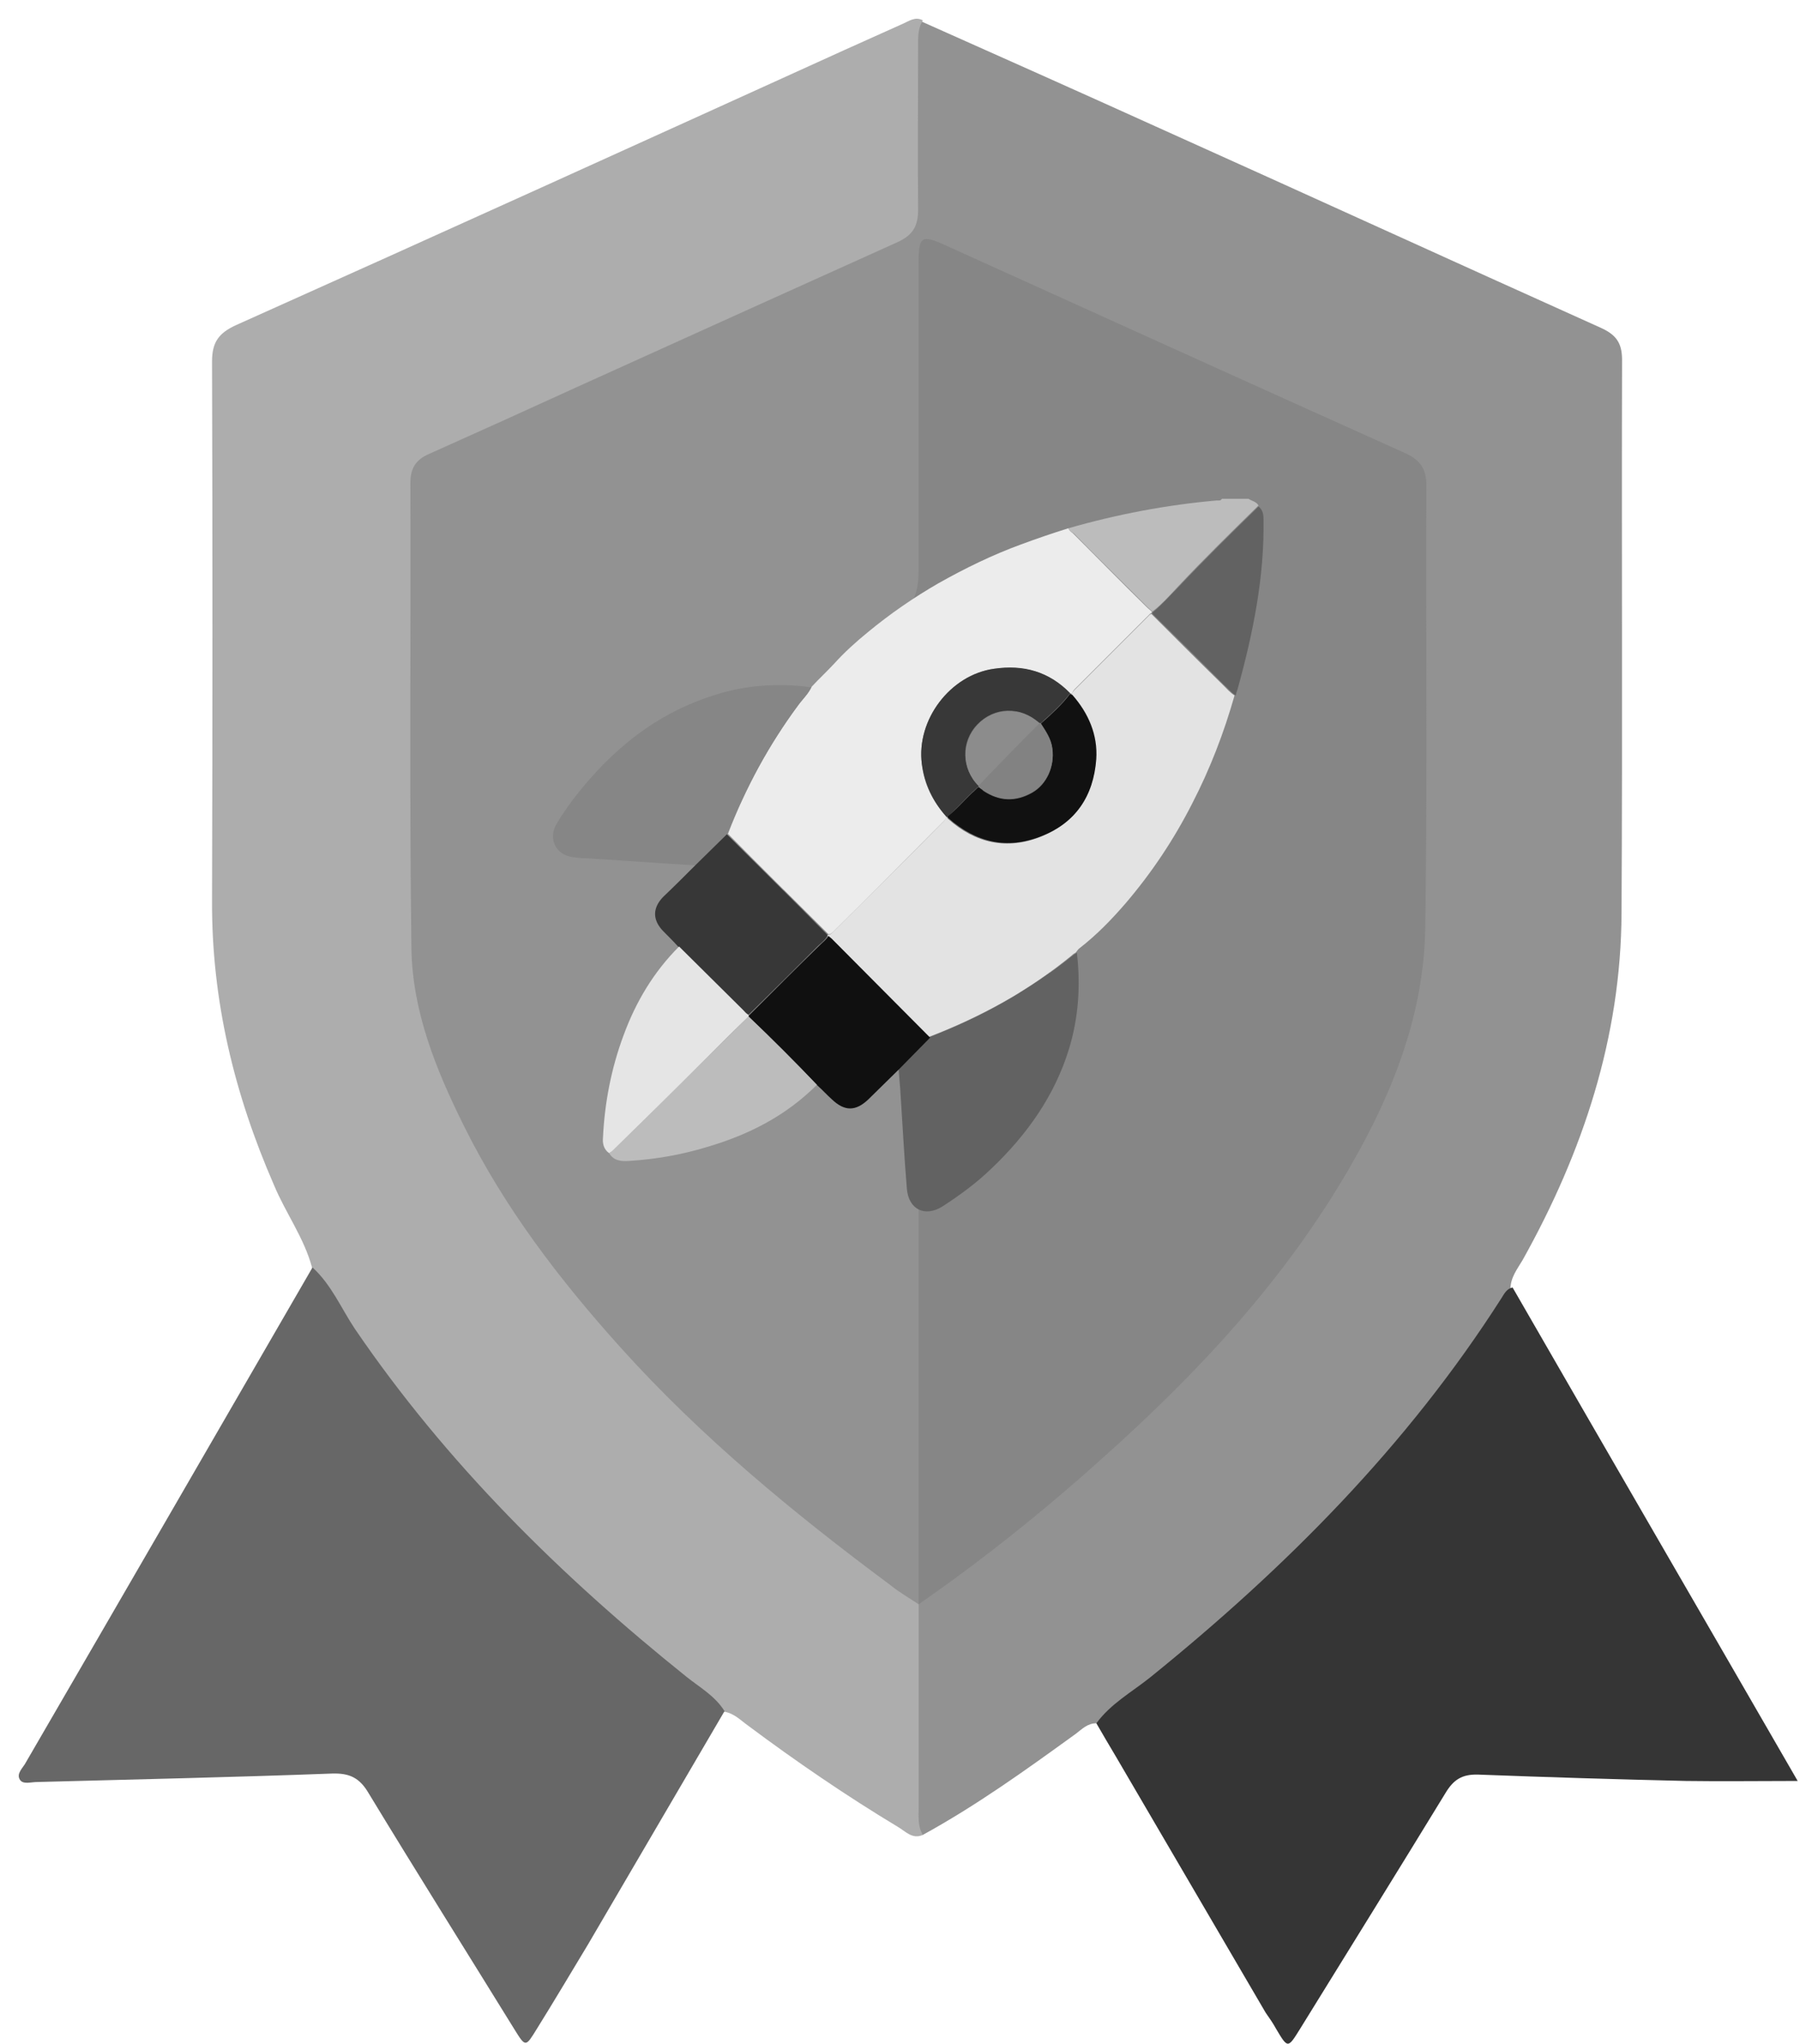 <svg width="96" height="109" viewBox="0 0 96 109" fill="none" xmlns="http://www.w3.org/2000/svg">
<path d="M58.471 91.913C57.992 91.913 57.71 92.223 57.371 92.477C54.72 94.395 52.096 96.285 49.219 97.865C48.683 97.808 48.542 97.385 48.514 96.962C48.429 93.323 48.345 89.656 48.571 86.017C48.571 85.961 48.627 85.876 48.655 85.82C50.517 83.281 53.338 81.843 55.679 79.84C61.828 74.593 67.498 68.952 71.56 61.9C74.099 57.499 75.594 52.789 75.537 47.627C75.481 40.716 75.509 33.805 75.537 26.894C75.537 25.597 75.114 24.863 73.901 24.299C66.285 20.858 58.697 17.416 51.081 14.003C49.812 13.439 49.501 13.608 49.501 15.019C49.501 19.814 49.417 24.609 49.53 29.405C49.586 31.069 49.05 32.423 48.119 33.692C47.273 34.877 46.398 36.005 45.552 37.19C45.045 37.923 44.368 38.375 43.55 38.629C42.337 39.023 41.152 39.418 39.939 39.842C38.641 40.293 38.529 40.631 39.29 41.731C40.08 42.86 40.87 43.988 41.688 45.088C42.111 45.624 42.252 46.188 42.252 46.837C42.252 48.304 42.224 49.799 42.252 51.266C42.28 52.394 42.619 52.648 43.719 52.366C44.932 52.027 46.117 51.548 47.329 51.209C47.894 51.04 48.458 50.758 49.05 51.209C49.135 51.322 49.191 51.435 49.219 51.548C49.417 52.168 49.445 52.789 49.445 53.438C49.445 63.367 49.445 73.324 49.445 83.253C49.445 83.958 49.473 84.663 49.106 85.312C48.599 86.187 48.035 85.707 47.527 85.369C45.609 84.015 43.719 82.576 41.913 81.053C39.234 78.796 36.582 76.54 34.185 74.001C30.236 69.826 26.653 65.426 24.114 60.208C22.281 56.428 21.209 52.479 21.294 48.191C21.435 40.998 21.378 33.805 21.294 26.612C21.265 24.948 21.83 24.073 23.325 23.425C27.922 21.45 32.464 19.306 37.005 17.275C40.362 15.78 43.662 14.229 47.019 12.734C47.978 12.311 48.401 11.634 48.373 10.59C48.345 7.939 48.345 5.315 48.373 2.664C48.373 2.043 48.317 1.366 49.135 1.141C53.309 3.002 57.484 4.864 61.659 6.754C69.557 10.308 77.455 13.919 85.353 17.473C86.171 17.84 86.51 18.263 86.51 19.194C86.482 29.038 86.538 38.854 86.482 48.699C86.453 55.328 84.422 61.449 81.207 67.203C80.925 67.683 80.558 68.134 80.558 68.754C80.304 70.249 79.317 71.321 78.471 72.478C76.412 75.327 74.127 78.007 71.729 80.573C68.034 84.522 63.944 87.992 59.769 91.377C59.487 91.631 59.064 91.969 58.471 91.913Z" fill="#929292"/>
<path d="M48.995 85.567C48.995 89.177 48.995 92.816 48.995 96.426C48.995 96.906 48.938 97.414 49.22 97.865C48.656 98.119 48.289 97.668 47.894 97.442C45.13 95.778 42.45 93.944 39.883 92.026C39.489 91.744 39.15 91.377 38.614 91.293C37.909 91.377 37.514 90.87 37.063 90.503C33.339 87.541 29.757 84.41 26.457 80.969C23.015 77.358 19.884 73.522 17.261 69.262C16.922 68.727 16.753 68.191 16.64 67.598C16.217 66.019 15.23 64.693 14.609 63.198C12.494 58.346 11.281 53.353 11.309 48.022C11.337 38.431 11.337 28.869 11.309 19.279C11.309 18.235 11.676 17.755 12.607 17.332C23.438 12.48 34.242 7.572 45.045 2.664C46.061 2.213 47.105 1.733 48.12 1.282C48.459 1.141 48.797 0.859 49.22 1.085C48.938 1.536 48.966 2.015 48.966 2.523C48.966 5.4 48.938 8.306 48.966 11.183C48.966 12.057 48.684 12.537 47.894 12.903C42.197 15.47 36.527 18.037 30.857 20.604C28.206 21.817 25.526 23.03 22.874 24.215C22.169 24.525 21.887 24.976 21.887 25.766C21.915 34.059 21.831 42.352 21.943 50.617C22 53.946 23.241 57.02 24.708 59.982C26.88 64.382 29.813 68.219 33.085 71.858C37.401 76.653 42.337 80.715 47.499 84.551C47.951 84.918 48.487 85.228 48.995 85.567Z" fill="#ADADAD"/>
<path d="M16.667 67.599C17.683 68.529 18.19 69.771 18.924 70.871C23.804 78.035 29.896 84.044 36.61 89.431C37.315 89.996 38.133 90.447 38.641 91.265C36.215 95.411 33.789 99.558 31.363 103.704C30.461 105.199 29.558 106.723 28.627 108.218C28.035 109.177 28.035 109.205 27.442 108.246C24.847 104.043 22.224 99.868 19.657 95.637C19.177 94.819 18.642 94.565 17.711 94.593C12.464 94.791 7.217 94.904 1.971 95.045C1.661 95.045 1.237 95.186 1.068 94.932C0.843 94.593 1.237 94.283 1.378 94.001C6.456 85.257 11.561 76.428 16.667 67.599Z" fill="#676767"/>
<path d="M58.473 91.913C59.234 90.869 60.363 90.249 61.35 89.459C68.571 83.62 75.059 77.104 80.08 69.234C80.221 69.008 80.362 68.726 80.672 68.67C85.721 77.442 90.799 86.187 95.876 94.988C93.789 94.988 91.871 95.016 89.924 94.988C86.229 94.903 82.534 94.79 78.839 94.649C77.964 94.621 77.513 94.931 77.09 95.636C74.523 99.839 71.928 104.014 69.333 108.217C68.684 109.261 68.684 109.261 68.063 108.217C67.894 107.907 67.697 107.625 67.499 107.343C64.848 102.801 62.168 98.232 59.516 93.69C59.15 93.07 58.811 92.505 58.473 91.913Z" fill="#353535"/>
<path d="M48.992 85.566C48.992 74.142 48.992 62.718 48.992 51.294C49.415 50.815 49.895 51.012 50.346 51.153C51.559 51.52 52.772 51.886 53.985 52.253C55.085 52.592 55.395 52.338 55.423 51.181C55.452 49.855 55.452 48.501 55.423 47.176C55.395 46.329 55.677 45.596 56.185 44.919C57.031 43.819 57.793 42.691 58.583 41.562C59.288 40.575 59.147 40.208 57.99 39.785C56.834 39.362 55.677 38.967 54.464 38.629C53.392 38.319 52.603 37.754 51.982 36.824C51.249 35.752 50.572 34.651 49.613 33.721C49.387 34.144 49.472 34.539 49.472 34.934C49.472 39.785 49.472 44.665 49.472 49.517C49.472 50.138 49.584 50.815 48.964 51.266C46.933 51.886 44.902 52.479 42.899 53.127C42.025 53.41 41.743 53.127 41.771 52.281C41.799 50.589 41.743 48.896 41.799 47.204C41.827 46.329 41.574 45.653 41.038 44.975C40.05 43.678 39.148 42.324 38.189 41.055C37.653 40.321 37.653 39.955 38.612 39.672C40.163 39.221 41.686 38.629 43.238 38.177C44.14 37.924 44.789 37.416 45.325 36.654C46.312 35.244 47.356 33.862 48.4 32.48C48.851 31.887 48.992 31.238 48.992 30.505C48.992 25.004 48.992 19.504 48.992 14.004C48.992 12.593 49.161 12.508 50.403 13.073C58.554 16.768 66.707 20.463 74.859 24.13C75.705 24.497 76.1 24.976 76.072 25.963C76.043 33.777 76.128 41.619 76.015 49.432C75.959 54.002 74.323 58.205 72.066 62.126C68.596 68.19 63.914 73.211 58.724 77.837C55.649 80.602 52.405 83.197 48.992 85.566Z" fill="#868686"/>
<path d="M48.992 51.266C48.992 44.947 48.992 38.629 48.992 32.338C49.105 32.31 49.218 32.282 49.303 32.226C50.092 33.269 50.967 34.285 51.644 35.413C52.603 36.993 53.844 38.093 55.706 38.488C56.862 38.742 57.99 39.221 59.119 39.588C60.275 39.983 60.332 40.124 59.655 41.083C58.639 42.493 57.652 43.875 56.608 45.258C56.157 45.85 55.959 46.471 55.988 47.204C56.016 48.896 55.959 50.589 56.016 52.281C56.044 53.184 55.706 53.381 54.859 53.099C52.885 52.479 50.938 51.886 48.992 51.266Z" fill="#727272"/>
<path d="M56.988 28.174C59.566 27.433 62.203 26.929 64.898 26.692C64.987 26.692 65.106 26.722 65.165 26.604C65.639 26.604 66.113 26.604 66.587 26.604C66.765 26.722 67.002 26.752 67.121 26.959C65.669 28.381 64.217 29.803 62.825 31.285C62.38 31.759 61.965 32.233 61.462 32.618C61.373 32.529 61.284 32.469 61.195 32.381C59.892 31.077 58.559 29.773 57.255 28.44C57.136 28.381 57.047 28.322 56.988 28.174Z" fill="#BCBCBC"/>
<path d="M56.985 28.174C57.015 28.292 57.133 28.381 57.222 28.441C58.526 29.744 59.829 31.077 61.162 32.381C61.251 32.47 61.34 32.529 61.429 32.618C61.429 32.647 61.429 32.677 61.429 32.677C61.399 32.707 61.37 32.707 61.34 32.736C60.007 34.069 58.674 35.403 57.341 36.736C57.252 36.825 57.193 36.884 57.193 37.032C57.163 37.002 57.104 36.973 57.074 36.973C55.948 35.817 54.585 35.462 53.015 35.669C50.675 35.995 48.867 38.395 49.164 40.735C49.282 41.831 49.756 42.75 50.467 43.55C50.467 43.698 50.349 43.787 50.26 43.876C48.334 45.801 46.438 47.727 44.513 49.623C44.424 49.712 44.335 49.831 44.187 49.831C42.409 48.053 40.602 46.276 38.824 44.468C39.772 42.009 41.017 39.698 42.587 37.595C42.824 37.269 43.12 37.002 43.298 36.617C43.683 36.203 44.098 35.817 44.483 35.403C45.046 34.781 45.638 34.247 46.29 33.714C47.475 32.736 48.719 31.877 50.053 31.107C51.475 30.307 52.926 29.596 54.467 29.033C55.267 28.737 56.126 28.441 56.985 28.174Z" fill="#ECECEC"/>
<path d="M44.157 49.86C44.305 49.86 44.394 49.742 44.483 49.653C46.408 47.727 48.334 45.831 50.23 43.905C50.319 43.816 50.438 43.728 50.438 43.58H50.467H50.497C50.527 43.609 50.527 43.639 50.556 43.668C52.008 44.972 53.697 45.357 55.533 44.616C57.341 43.876 58.318 42.454 58.437 40.528C58.526 39.195 58.022 38.069 57.163 37.091C57.163 36.973 57.222 36.884 57.311 36.795C58.644 35.462 59.977 34.129 61.31 32.796C61.34 32.766 61.37 32.766 61.399 32.736C62.673 34.01 63.947 35.284 65.221 36.529C65.429 36.736 65.606 36.943 65.843 37.091C65.28 39.076 64.54 41.002 63.592 42.839C62.614 44.765 61.429 46.542 60.037 48.172C59.296 49.031 58.496 49.86 57.578 50.571C57.489 50.631 57.429 50.749 57.37 50.808C57.311 50.838 57.222 50.897 57.163 50.956C54.852 52.852 52.304 54.245 49.519 55.312C47.771 53.564 46.023 51.786 44.275 50.038C44.216 49.979 44.157 49.949 44.098 49.89C44.157 49.89 44.157 49.89 44.157 49.86Z" fill="#E3E3E3"/>
<path d="M43.27 36.646C43.093 37.032 42.796 37.298 42.559 37.624C40.989 39.757 39.745 42.038 38.797 44.497C38.234 45.06 37.671 45.594 37.108 46.157C35.123 46.038 33.168 45.89 31.183 45.771C30.976 45.771 30.738 45.742 30.531 45.712C29.642 45.594 29.227 44.734 29.672 43.964C29.939 43.49 30.264 43.046 30.59 42.601C32.575 40.024 34.975 38.039 38.145 37.061C39.715 36.557 41.345 36.439 42.974 36.617C43.033 36.646 43.152 36.646 43.27 36.646Z" fill="#868686"/>
<path d="M49.581 55.311C52.336 54.244 54.914 52.822 57.224 50.956C57.284 50.897 57.373 50.867 57.432 50.808C57.639 52.556 57.521 54.274 57.017 55.933C56.247 58.451 54.766 60.525 52.87 62.332C52.07 63.102 51.181 63.754 50.262 64.347C49.314 64.939 48.455 64.495 48.366 63.399C48.218 61.621 48.129 59.844 48.011 58.066C47.981 57.711 47.952 57.355 47.922 56.999C48.485 56.437 49.048 55.874 49.581 55.311Z" fill="#626262"/>
<path d="M37.078 46.156C37.641 45.593 38.204 45.06 38.767 44.497C40.544 46.275 42.352 48.052 44.129 49.859C44.129 49.889 44.129 49.889 44.129 49.919C44.011 50.126 43.833 50.274 43.655 50.422C42.411 51.667 41.166 52.911 39.892 54.155C39.744 54.126 39.685 53.977 39.596 53.889C38.47 52.763 37.315 51.637 36.189 50.511C35.923 50.215 35.656 49.948 35.36 49.652C34.797 49.059 34.797 48.437 35.36 47.845C35.952 47.282 36.515 46.719 37.078 46.156Z" fill="#373737"/>
<path d="M39.948 54.157C41.192 52.912 42.437 51.668 43.711 50.424C43.888 50.246 44.066 50.127 44.185 49.92C44.244 49.979 44.303 50.009 44.362 50.068C46.11 51.816 47.858 53.594 49.606 55.342C49.043 55.904 48.51 56.467 47.947 57.03C47.414 57.563 46.851 58.097 46.318 58.63C45.636 59.282 45.044 59.282 44.362 58.63C44.096 58.393 43.859 58.126 43.592 57.889C42.407 56.645 41.192 55.43 39.948 54.245C39.918 54.186 39.918 54.186 39.948 54.157Z" fill="#101010"/>
<path d="M39.925 54.215C41.169 55.4 42.383 56.615 43.569 57.859C41.909 59.518 39.925 60.525 37.703 61.177C36.34 61.592 34.977 61.829 33.555 61.918C33.14 61.947 32.725 61.918 32.488 61.503C32.577 61.444 32.636 61.384 32.725 61.325C34.384 59.696 36.014 58.066 37.643 56.466C38.413 55.696 39.184 54.956 39.925 54.215Z" fill="#BCBCBC"/>
<path d="M39.921 54.215C39.151 54.956 38.41 55.697 37.64 56.467C36.011 58.096 34.352 59.726 32.722 61.326C32.663 61.385 32.574 61.444 32.485 61.503C32.189 61.296 32.13 60.97 32.159 60.674C32.248 58.807 32.604 56.971 33.255 55.223C33.907 53.445 34.855 51.845 36.218 50.482C37.344 51.608 38.499 52.734 39.625 53.86C39.714 53.949 39.803 54.067 39.921 54.127C39.921 54.186 39.921 54.186 39.921 54.215Z" fill="#E5E5E5"/>
<path d="M65.905 37.092C65.668 36.943 65.49 36.706 65.283 36.529C64.009 35.255 62.735 33.981 61.461 32.736C61.461 32.707 61.461 32.677 61.461 32.677C61.965 32.262 62.379 31.788 62.824 31.344C64.216 29.863 65.668 28.441 67.12 27.019C67.327 27.167 67.386 27.404 67.386 27.67C67.445 30.781 66.823 33.803 65.994 36.795C65.964 36.855 65.934 36.973 65.905 37.092Z" fill="#626262"/>
<path d="M50.528 43.551H50.498H50.468C49.757 42.751 49.313 41.833 49.165 40.736C48.868 38.396 50.676 35.996 53.016 35.67C54.586 35.433 55.949 35.818 57.075 36.974C56.63 37.566 56.068 38.07 55.505 38.574C55.475 38.574 55.445 38.574 55.445 38.574C54.438 37.655 53.046 37.685 52.127 38.633C51.239 39.551 51.268 40.973 52.187 41.892C52.187 41.921 52.187 41.921 52.187 41.951C52.068 42.04 51.979 42.158 51.861 42.247C51.387 42.692 51.002 43.166 50.528 43.551Z" fill="#383838"/>
<path d="M50.527 43.55C51.031 43.165 51.416 42.691 51.861 42.276C51.979 42.188 52.068 42.069 52.186 41.98C52.275 42.039 52.364 42.099 52.453 42.188C53.312 42.75 54.171 42.78 55.06 42.276C55.83 41.832 56.245 40.884 56.127 39.966C56.068 39.432 55.771 39.047 55.505 38.603C56.068 38.099 56.63 37.596 57.075 37.003C57.104 37.033 57.164 37.062 57.193 37.062C58.052 38.04 58.556 39.195 58.467 40.499C58.319 42.454 57.371 43.876 55.564 44.587C53.727 45.328 52.068 44.943 50.587 43.639C50.557 43.61 50.557 43.58 50.527 43.55Z" fill="#111111"/>
<path d="M55.506 38.573C55.772 38.987 56.069 39.402 56.128 39.935C56.246 40.854 55.831 41.802 55.061 42.246C54.172 42.75 53.313 42.75 52.454 42.157C52.365 42.098 52.276 42.039 52.188 41.95C52.188 41.92 52.188 41.92 52.188 41.891C52.276 41.772 52.365 41.654 52.484 41.565C53.461 40.558 54.469 39.55 55.446 38.543C55.446 38.573 55.476 38.573 55.506 38.573Z" fill="#828282"/>
<path d="M55.447 38.572C54.44 39.579 53.462 40.586 52.485 41.594C52.396 41.712 52.278 41.801 52.189 41.92C51.27 41.001 51.27 39.579 52.129 38.661C53.018 37.713 54.411 37.683 55.447 38.572Z" fill="#8C8C8C"/>
</svg>

